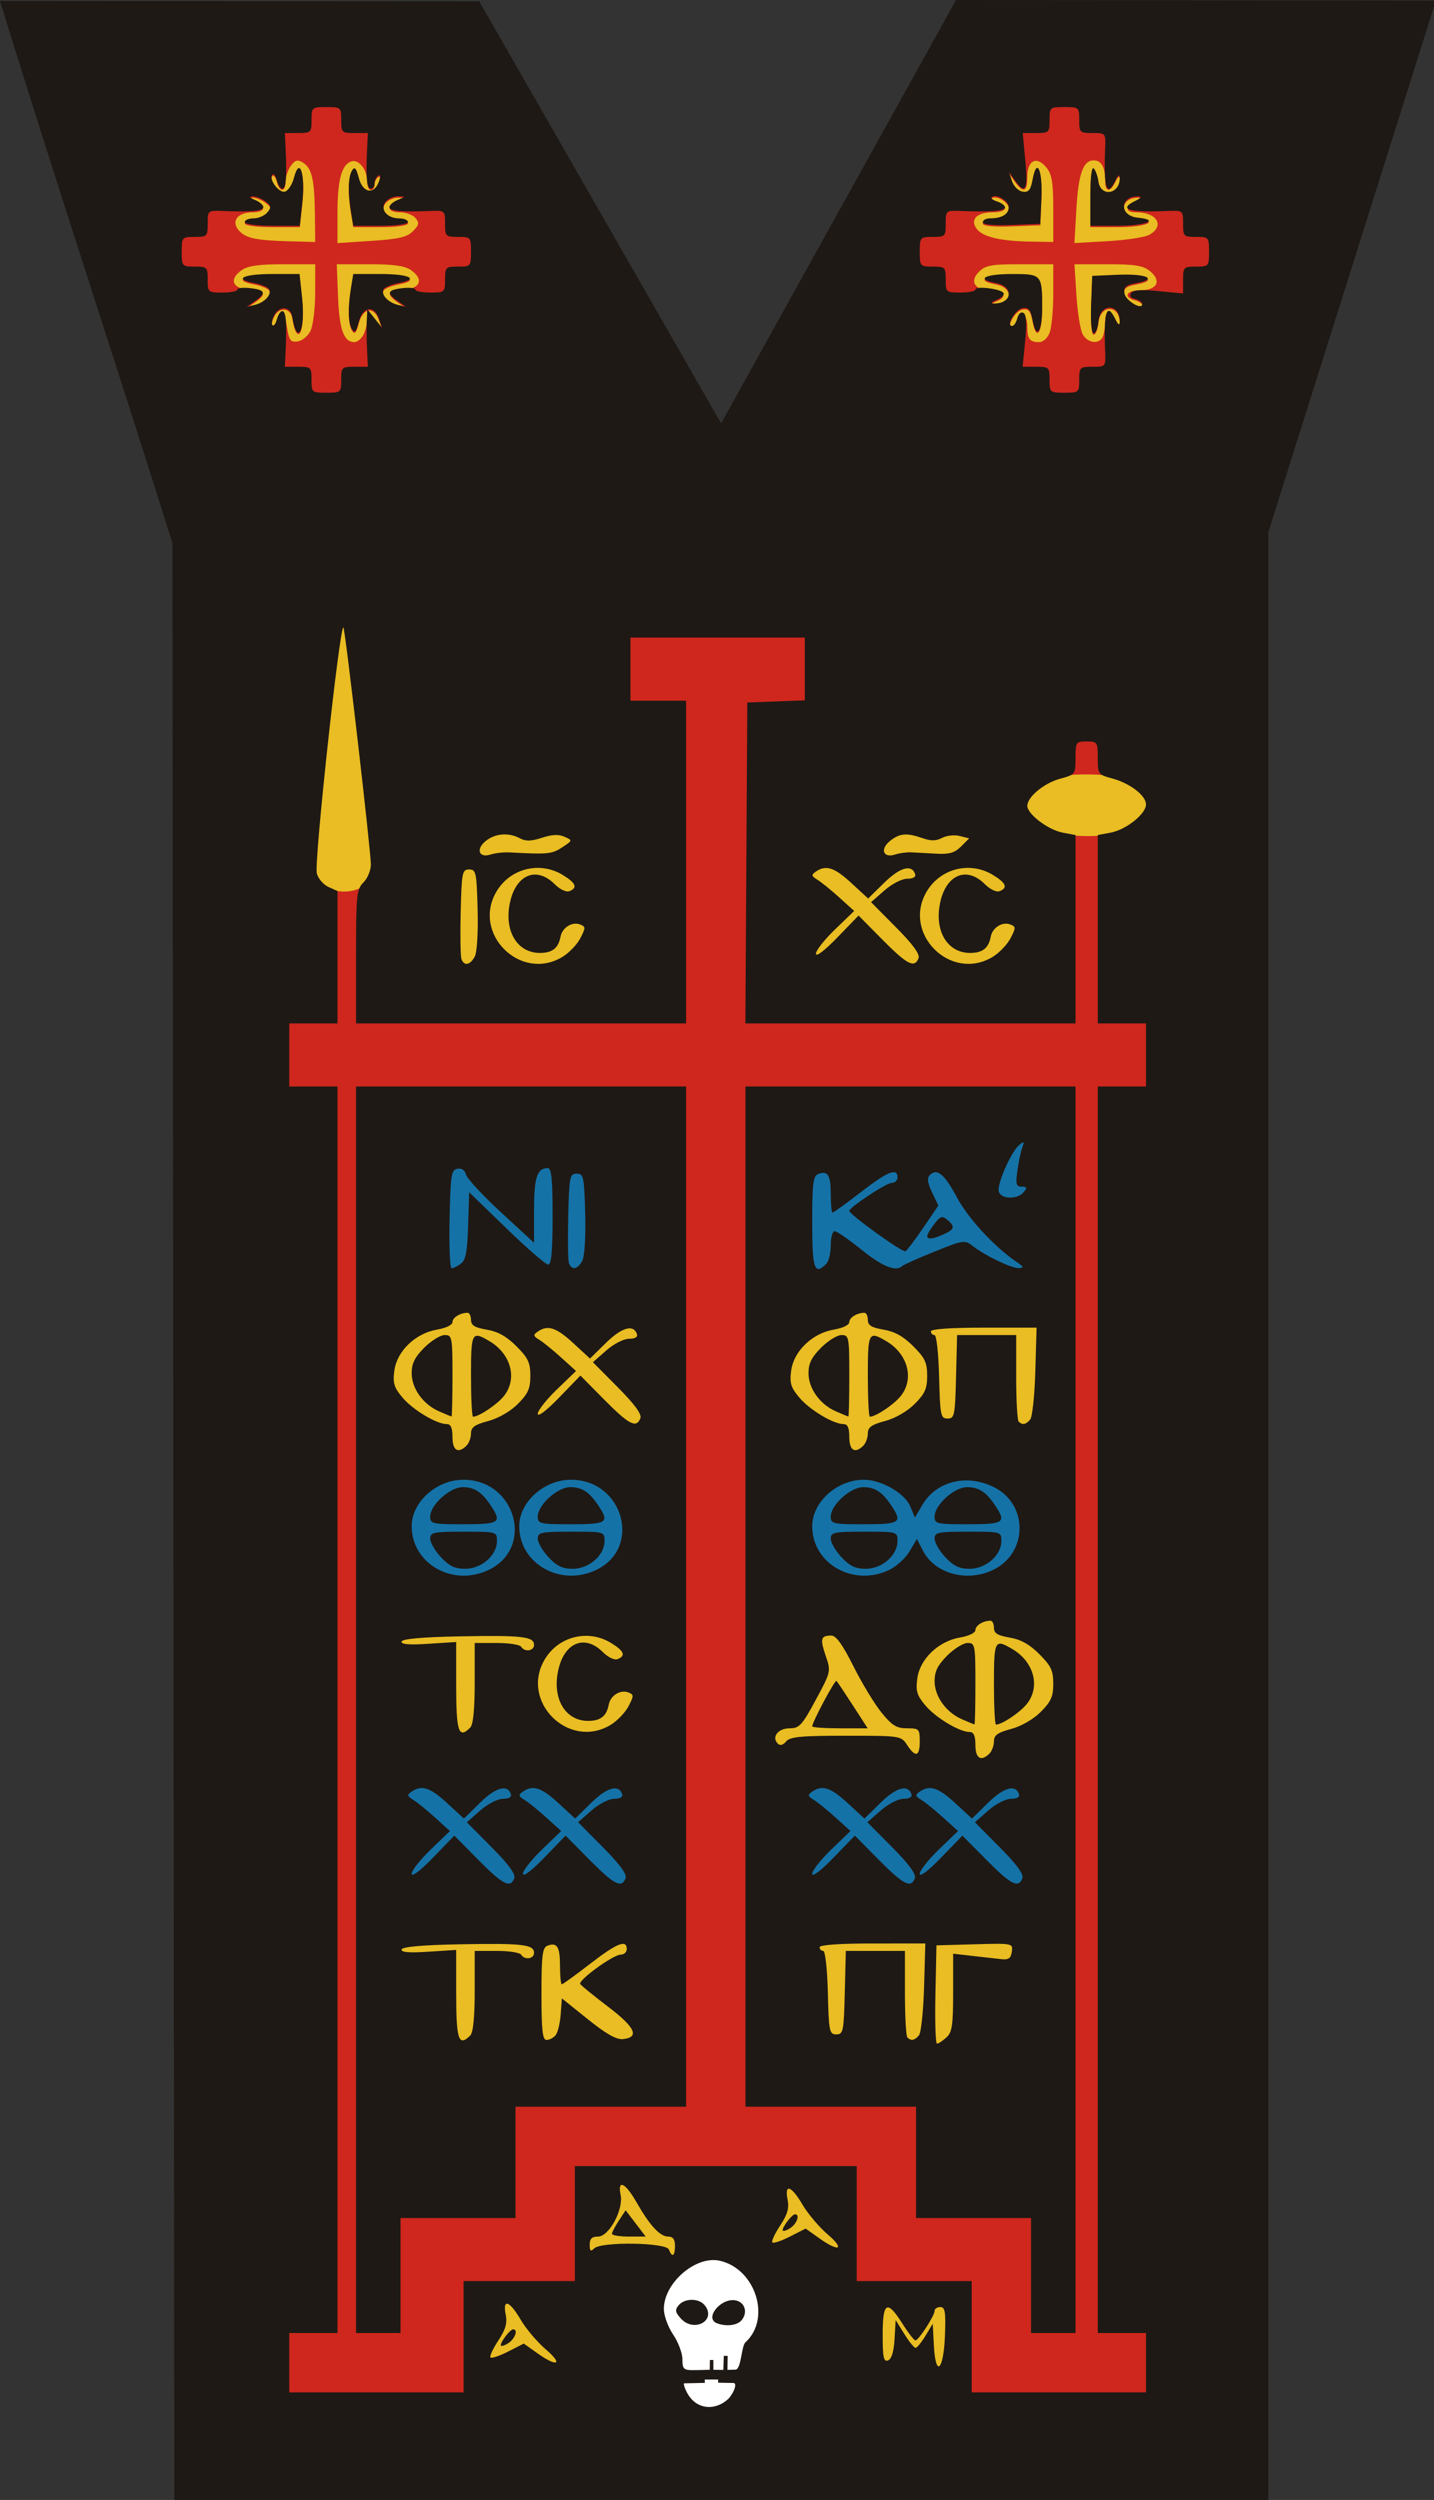 <?xml version="1.0" encoding="UTF-8" standalone="no"?>
<!-- Created with Inkscape (http://www.inkscape.org/) -->
<svg
   xmlns:svg="http://www.w3.org/2000/svg"
   xmlns="http://www.w3.org/2000/svg"
   version="1.0"
   width="386.657"
   height="673.86"
   id="svg2">
  <rect width="100%" height="100%" fill="#333333" stroke="none"/>
  <defs
     id="defs4" />
  <path
     d="M 52.303,66.909 L 52.241,32.592 L 122.044,32.208 L 122.044,66.717 L 122.044,101.226 L 87.205,101.226 L 52.365,101.226 L 52.303,66.909 z"
     id="path2454"
     style="fill:#e9bd23" />
  <path
     d="M 252.303,66.909 L 252.241,32.592 L 322.044,32.208 L 322.044,66.717 L 322.044,101.226 L 287.205,101.226 L 252.365,101.226 L 252.303,66.909 z"
     id="path2456"
     style="fill:#e9bd23" />
  <path
     d="M 66.903,146.725 L 35.735,26.893 L 131.769,27.708 L 138.338,128.136 L 236.736,127.981 L 252.676,27.344 L 339.982,28.901 L 319.027,138.309 L 322.7,669.055 L 60.135,667.285 L 66.903,146.725 z M 83.71,89.225 C 84.403,87.85 84.977,83.237 84.985,78.975 L 85,71.225 L 76.222,71.225 C 69.897,71.225 66.824,71.66 65.222,72.781 C 61.258,75.558 62.904,78.225 68.582,78.225 C 71.609,78.225 71.675,79.516 68.75,81.532 L 66.5,83.083 L 68.717,82.546 C 71.402,81.895 73.402,79.684 72.551,78.307 C 72.209,77.754 70.375,77.01 68.474,76.654 C 62.802,75.59 65.594,74.225 73.442,74.225 L 80.767,74.225 L 81.458,80.68 C 82.405,89.525 80.109,93.888 78.797,85.736 C 78.351,82.967 75.37,82.665 73.986,85.25 C 73.355,86.43 73.117,87.675 73.459,88.017 C 73.8,88.358 74.339,87.645 74.656,86.431 C 75.545,83.034 76.677,83.803 77.395,88.291 C 77.949,91.76 78.369,92.311 80.247,92.041 C 81.459,91.867 83.017,90.6 83.71,89.225 z M 97.965,90.29 C 98.534,89.227 99.01,87.314 99.022,86.04 L 99.044,83.725 L 101.033,86.225 L 103.022,88.725 L 102.146,86.225 C 100.833,82.475 97.816,82.997 96.737,87.16 C 96.063,89.762 95.627,90.247 94.939,89.16 C 93.879,87.485 93.767,83.267 94.642,77.975 L 95.262,74.225 L 102.572,74.225 C 110.408,74.225 113.194,75.591 107.526,76.654 C 105.625,77.01 103.791,77.754 103.449,78.307 C 102.598,79.684 104.598,81.895 107.283,82.546 L 109.5,83.083 L 107.25,81.532 C 104.325,79.516 104.391,78.225 107.418,78.225 C 113.096,78.225 114.742,75.558 110.777,72.781 C 109.171,71.656 106.094,71.225 99.678,71.225 L 90.801,71.225 L 91.15,80.073 C 91.499,88.893 92.715,92.225 95.587,92.225 C 96.326,92.225 97.395,91.354 97.965,90.29 z M 283.025,89.66 C 283.561,88.249 284,83.524 284,79.16 L 284,71.225 L 275,71.225 C 267.236,71.225 265.716,71.509 263.933,73.292 C 261.349,75.875 262.84,78.225 267.063,78.225 C 270.728,78.225 271.773,79.983 268.814,81.17 C 267.541,81.68 267.026,82.126 267.668,82.161 C 272.918,82.446 273.655,77.626 268.509,76.66 C 262.952,75.618 265.493,74.225 272.952,74.225 C 280.853,74.225 281,74.389 281,83.247 C 281,89.936 279.431,92.041 278.429,86.699 C 277.893,83.84 277.35,83.179 275.737,83.421 C 273.805,83.712 271.154,88.225 272.916,88.225 C 273.384,88.225 274.014,87.279 274.316,86.124 C 275.066,83.256 277,84.693 277,88.117 C 277,91.374 277.661,92.225 280.191,92.225 C 281.266,92.225 282.461,91.143 283.025,89.66 z M 297.393,90.643 C 297.727,89.773 298,87.973 298,86.643 C 298,83.607 299.357,83.525 300.779,86.475 C 301.444,87.853 301.885,88.143 301.917,87.225 C 302.095,82.128 296.678,81.899 296.187,86.983 C 296.014,88.766 295.433,90.225 294.895,90.225 C 294.315,90.225 294.035,87.061 294.208,82.475 L 294.5,74.725 L 301.401,74.426 C 309.036,74.095 312.383,75.555 306.513,76.656 C 303.559,77.211 302.934,77.73 303.188,79.423 C 303.484,81.399 308,84.107 308,82.309 C 308,81.841 307.1,81.223 306,80.935 C 302.699,80.072 303.743,78.225 307.531,78.225 C 312.049,78.225 313.291,75.689 310.056,73.069 C 308.218,71.581 306.034,71.225 298.748,71.225 L 289.718,71.225 L 290.238,79.565 C 290.525,84.152 291.279,88.877 291.915,90.065 C 293.264,92.586 296.516,92.929 297.393,90.643 z M 84.9,57.475 C 84.782,48.283 84.075,45.294 81.669,43.819 C 80.249,42.949 79.587,43.123 78.441,44.666 C 77.649,45.733 77,47.646 77,48.916 C 77,51.853 75.416,51.922 74.656,49.018 C 74.339,47.805 73.8,47.091 73.459,47.433 C 72.352,48.539 75.086,52.355 76.754,52.034 C 77.645,51.862 78.778,50.16 79.273,48.251 C 80.766,42.49 82.352,47.117 81.526,54.825 L 80.841,61.225 L 73.42,61.225 C 69.14,61.225 66,60.802 66,60.225 C 66,59.675 67.07,59.225 68.378,59.225 C 69.685,59.225 71.356,58.501 72.09,57.617 C 73.224,56.25 73.138,55.799 71.521,54.617 C 70.474,53.851 68.916,53.253 68.059,53.288 C 67.091,53.327 67.353,53.694 68.75,54.256 C 71.91,55.526 71.551,57.225 68.122,57.225 C 64.003,57.225 62.196,59.678 64.467,62.188 C 66.35,64.27 69.068,64.817 78.75,65.065 L 85,65.225 L 84.9,57.475 z M 111.336,62.333 C 113.003,60.666 113.121,60.075 112.045,58.779 C 111.336,57.924 109.46,57.225 107.878,57.225 C 104.449,57.225 104.09,55.526 107.25,54.256 C 109.459,53.368 109.461,53.35 107.372,53.288 C 106.202,53.253 104.685,53.9 104,54.725 C 102.332,56.734 104.337,59.225 107.622,59.225 C 108.93,59.225 110,59.675 110,60.225 C 110,60.801 106.877,61.225 102.631,61.225 L 95.262,61.225 L 94.642,57.475 C 93.767,52.183 93.879,47.964 94.939,46.29 C 95.627,45.203 96.063,45.688 96.737,48.29 C 97.787,52.342 100.807,52.978 102.122,49.424 C 102.665,47.957 102.616,47.344 101.987,47.733 C 101.444,48.068 101,48.991 101,49.784 C 101,50.576 100.55,51.225 100,51.225 C 99.45,51.225 99,50.186 99,48.916 C 99,45.649 96.653,42.76 94.63,43.537 C 92.067,44.52 91,48.608 91,57.438 L 91,65.521 L 100.168,64.927 C 107.486,64.453 109.74,63.929 111.336,62.333 z M 284,56.335 C 284,49.186 283.639,47 282.156,45.169 C 279.536,41.934 277,43.175 277,47.693 C 277,51.765 275.921,52.177 273.645,48.975 L 272.046,46.725 L 272.882,49.225 C 273.341,50.6 274.627,51.861 275.737,52.028 C 277.358,52.272 277.894,51.605 278.448,48.648 C 279.569,42.672 281.133,46.116 280.799,53.824 L 280.5,60.725 L 272.75,61.017 C 267.855,61.201 265,60.925 265,60.267 C 265,59.694 265.863,59.225 266.918,59.225 C 270.129,59.225 272,58.105 272,56.185 C 272,54.471 268.442,52.449 267.349,53.542 C 267.074,53.817 267.783,54.339 268.925,54.701 C 272.146,55.723 271.372,57.225 267.622,57.225 C 263.397,57.225 261.505,59.166 263.316,61.642 C 264.922,63.839 269.699,64.99 277.75,65.122 L 284,65.225 L 284,56.335 z M 309.811,63.326 C 314.157,61 312.058,57.225 306.418,57.225 C 303.382,57.225 303.3,55.868 306.25,54.445 C 307.628,53.781 307.919,53.34 307,53.308 C 301.888,53.129 301.678,58.547 306.777,59.039 C 312.841,59.625 308.934,61.225 301.441,61.225 L 294,61.225 L 294,53.025 C 294,48.039 294.359,45.197 294.915,45.775 C 295.419,46.297 295.981,47.845 296.165,49.214 C 296.762,53.65 302.074,52.736 301.917,48.225 C 301.885,47.306 301.444,47.597 300.779,48.975 C 299.357,51.925 298,51.842 298,48.807 C 298,45.095 296.971,43.225 294.928,43.225 C 292.044,43.225 290.772,46.825 290.217,56.561 L 289.706,65.519 L 298.664,65.008 C 303.591,64.727 308.607,63.97 309.811,63.326 z"
     id="path2422"
     style="fill:#cf271d" />
  <path
     d="M 275.121,217.337 L 276.288,211.092 C 288.693,207.486 299.34,208.589 309.636,210.637 L 310.036,217.289 L 309.636,222.155 C 299.333,226.413 287.985,226.467 275.551,222.155 L 275.121,217.337 z"
     id="path2460"
     style="fill:#e9bd23" />
  <path
     d="M 115.148,244.691 L 115.098,223.87 L 170.616,223.637 L 170.616,244.574 L 170.616,265.512 L 142.906,265.512 L 115.197,265.512 L 115.148,244.691 z"
     id="path2462"
     style="fill:#e9bd23" />
  <path
     d="M 218.719,244.691 L 218.67,223.87 L 274.187,223.637 L 274.187,244.574 L 274.187,265.512 L 246.478,265.512 L 218.768,265.512 L 218.719,244.691 z"
     id="path2464"
     style="fill:#e9bd23" />
  <path
     d="M 105.117,410.658 L 105.054,304.599 L 176.286,303.414 L 176.286,410.066 L 176.286,516.717 L 140.733,516.717 L 105.18,516.717 L 105.117,410.658 z"
     id="path2424"
     style="fill:#1572a7" />
  <path
     d="M 101.594,371.119 L 101.527,350.298 L 177.044,350.066 L 177.044,371.003 L 177.044,391.94 L 139.353,391.94 L 101.661,391.94 L 101.594,371.119 z"
     id="path2466"
     style="fill:#e9bd23" />
  <path
     d="M 210.291,410.441 L 210.228,304.382 L 281.46,303.197 L 281.46,409.849 L 281.46,516.501 L 245.907,516.501 L 210.355,516.501 L 210.291,410.441 z"
     id="path2484"
     style="fill:#1572a7" />
  <path
     d="M 209.451,370.405 L 209.384,349.584 L 284.902,349.351 L 284.902,370.289 L 284.902,391.226 L 247.21,391.226 L 209.518,391.226 L 209.451,370.405 z"
     id="path2468"
     style="fill:#e9bd23" />
  <path
     d="M 103.737,453.976 L 103.67,433.155 L 179.187,432.923 L 179.187,453.86 L 179.187,474.797 L 141.496,474.797 L 103.804,474.797 L 103.737,453.976 z"
     id="path2470"
     style="fill:#e9bd23" />
  <path
     d="M 208.025,455.405 L 207.956,434.584 L 285.817,434.351 L 285.817,455.289 L 285.817,476.226 L 246.955,476.226 L 208.094,476.226 L 208.025,455.405 z"
     id="path2472"
     style="fill:#e9bd23" />
  <path
     d="M 104.451,536.833 L 104.384,516.012 L 179.902,515.78 L 179.902,536.717 L 179.902,557.655 L 142.21,557.655 L 104.518,557.655 L 104.451,536.833 z"
     id="path2474"
     style="fill:#e9bd23" />
  <path
     d="M 208.737,538.976 L 208.67,518.155 L 284.187,517.923 L 284.187,538.86 L 284.187,559.797 L 246.496,559.797 L 208.804,559.797 L 208.737,538.976 z"
     id="path2476"
     style="fill:#e9bd23" />
  <path
     d="M 129.499,637.548 L 129.384,619.584 L 156.121,618.811 C 159.47,620.096 155.398,591.174 160.917,588.782 L 225,589.468 L 226.737,619.409 L 259.187,619.351 L 259.187,637.431 L 259.187,658.369 L 194.401,658.369 L 129.615,658.369 L 129.499,637.548 z"
     id="path2478"
     style="fill:#e9bd23" />
  <path
     d="M 207.143,629.574 C 207.147,642.203 200.27,652.443 191.786,652.443 C 183.301,652.443 176.424,642.203 176.429,629.574 C 176.424,616.946 183.301,606.706 191.786,606.706 C 200.27,606.706 207.147,616.946 207.143,629.574 z"
     id="path2482"
     style="fill:#ffffff;fill-opacity:1;fill-rule:nonzero;stroke:none;stroke-width:2.4;stroke-linecap:butt;stroke-linejoin:round;stroke-miterlimit:4;stroke-dasharray:none;stroke-opacity:1" />
  <path
     d="M 79.409,204.064 L 79.384,167.616 L 107.759,167.208 L 107.759,203.86 L 99.277,238.28 C 95.621,240.556 91.403,241.553 85.149,237.922 L 79.409,204.064 z"
     id="path2458"
     style="fill:#e9bd23" />
  <path
     d="M 46.483,146.36 C 31.197,97.601 15.04,49.111 2.0816682e-15,0.274 L 129.216,0.36 L 194.437,114.125 L 257.781,-0.005 L 387.165,0.144 L 342,143.414 L 342,673.86 L 47.007,673.86 L 46.483,146.36 z M 196.433,646.559 C 198.25,644.454 198.679,642.342 197.797,642.326 L 193.636,642.25 L 193.617,641.383 L 190.033,641.398 L 190.049,642.298 L 184.505,642.415 C 184.102,642.423 184.933,644.776 186.073,646.225 C 188.694,649.558 193.158,649.636 196.433,646.559 z M 125,614.86 L 155,614.86 L 155,583.86 L 231,583.86 L 231,614.86 L 262,614.86 L 262,644.86 L 309,644.86 L 309,628.86 L 296,628.86 L 296,292.86 L 309,292.86 L 309,275.86 L 296,275.86 L 296,225.083 L 299.471,224.432 C 303.652,223.647 309,219.389 309,216.844 C 309,214.428 304.707,211.128 299.869,209.825 C 296.111,208.813 296,208.655 296,204.322 C 296,200.031 295.885,199.86 293,199.86 C 290.115,199.86 290,200.031 290,204.322 C 290,208.701 289.924,208.803 285.885,209.891 C 281.522,211.066 277,214.799 277,217.226 C 277,219.444 282.628,223.7 286.529,224.432 L 290,225.083 L 290,275.86 L 200.979,275.86 L 201.5,189.36 L 217,188.776 L 217,171.86 L 170,171.86 L 170,188.86 L 185,188.86 L 185,275.86 L 96,275.86 L 96,257.86 C 96,241.193 96.148,239.712 98,237.86 C 99.1,236.76 100,234.592 100,233.042 C 100,229.392 93.081,169.608 92.604,169.131 C 91.633,168.16 84.668,232.403 85.42,235.397 C 85.769,236.789 87.168,238.435 88.528,239.055 L 91,240.181 L 91,275.86 L 78,275.86 L 78,292.86 L 91,292.86 L 91,628.86 L 78,628.86 L 78,644.86 L 125,644.86 L 125,614.86 z M 96,292.86 L 185,292.86 L 185,567.86 L 139,567.86 L 139,597.86 L 108,597.86 L 108,628.86 L 96,628.86 L 96,292.86 z M 126.8,548.66 C 127.585,547.875 128,543.727 128,536.66 L 128,525.86 L 133.941,525.86 C 137.208,525.86 140.16,526.31 140.5,526.86 C 141.449,528.396 144,528.046 144,526.379 C 144,524.126 140.855,523.762 124.082,524.074 C 113.978,524.261 108.538,524.74 108.298,525.462 C 108.044,526.227 110.234,526.416 115.466,526.081 L 123,525.597 L 123,537.062 C 123,549.838 123.647,551.813 126.8,548.66 z M 149.809,548.59 C 150.388,547.892 151.006,545.371 151.181,542.989 L 151.5,538.657 L 158.5,544.279 C 163.477,548.277 166.22,549.823 167.991,549.631 C 172.523,549.139 171.304,546.483 163.996,540.927 C 160.109,537.973 156.719,535.214 156.46,534.796 C 155.829,533.774 165.345,526.86 167.384,526.86 C 168.273,526.86 169,526.185 169,525.36 C 169,522.683 166.343,523.755 159.088,529.36 C 155.173,532.385 151.752,534.86 151.485,534.86 C 151.218,534.86 151,532.637 151,529.919 C 151,524.72 150.211,523.458 147.59,524.464 C 146.255,524.976 146,527.061 146,537.467 C 146,547.327 146.282,549.86 147.378,549.86 C 148.135,549.86 149.229,549.289 149.809,548.59 z M 138.671,506.276 C 139.084,505.198 137.133,502.529 132.575,497.936 L 125.871,491.18 L 129.47,488.02 C 131.496,486.241 134.184,484.86 135.618,484.86 C 137.212,484.86 138.011,484.392 137.75,483.61 C 136.845,480.889 133.66,481.778 129.428,485.931 L 125.085,490.193 L 120.565,486.027 C 115.977,481.798 113.702,481.06 111,482.927 C 109.703,483.824 109.763,484.125 111.443,485.162 C 112.512,485.821 115.171,487.977 117.352,489.954 L 121.318,493.547 L 116.159,498.52 C 113.322,501.255 111,504.205 111,505.077 C 111,506.017 113.336,504.249 116.75,500.722 L 122.5,494.782 L 128.971,501.321 C 135.606,508.025 137.607,509.048 138.671,506.276 z M 168.671,506.276 C 169.084,505.198 167.133,502.529 162.575,497.936 L 155.871,491.18 L 159.47,488.02 C 161.496,486.241 164.184,484.86 165.618,484.86 C 167.212,484.86 168.011,484.392 167.75,483.61 C 166.845,480.889 163.66,481.778 159.428,485.931 L 155.085,490.193 L 150.565,486.027 C 145.977,481.798 143.702,481.06 141,482.927 C 139.703,483.824 139.762,484.125 141.443,485.162 C 142.512,485.821 145.171,487.977 147.352,489.954 L 151.318,493.547 L 146.159,498.52 C 143.322,501.255 141,504.205 141,505.077 C 141,506.017 143.335,504.249 146.75,500.722 L 152.5,494.782 L 158.971,501.321 C 165.606,508.025 167.607,509.048 168.671,506.276 z M 126.8,465.66 C 127.585,464.875 128,460.727 128,453.66 L 128,442.86 L 133.941,442.86 C 137.208,442.86 140.16,443.31 140.5,443.86 C 141.449,445.396 144,445.046 144,443.379 C 144,441.126 140.855,440.762 124.082,441.074 C 113.978,441.261 108.538,441.74 108.298,442.462 C 108.044,443.227 110.234,443.416 115.466,443.081 L 123,442.597 L 123,454.062 C 123,466.838 123.647,468.813 126.8,465.66 z M 164.701,464.901 C 166.462,463.827 168.615,461.571 169.486,459.886 C 170.945,457.065 170.938,456.774 169.399,456.183 C 167.264,455.364 164.604,457.026 164.142,459.467 C 163.553,462.584 161.934,463.86 158.566,463.86 C 152.705,463.86 149.162,458.412 150.332,451.2 C 151.667,442.973 157.433,440.202 162.556,445.325 C 163.951,446.72 165.667,447.541 166.51,447.218 C 168.824,446.33 168.291,445.008 164.75,442.849 C 158.61,439.105 150.702,441.021 146.959,447.159 C 140.031,458.522 153.338,471.829 164.701,464.901 z M 131.717,423.19 C 144.206,417.264 139.081,398.86 124.941,398.86 C 117.708,398.86 111.01,404.868 111.005,411.36 C 110.998,421.476 122.039,427.782 131.717,423.19 z M 118.901,419.754 C 117.306,418.046 116,415.796 116,414.754 C 116,413.036 116.834,412.86 125,412.86 C 133.976,412.86 134,412.867 134,415.406 C 134,419.227 129.831,422.86 125.447,422.86 C 122.659,422.86 121.12,422.13 118.901,419.754 z M 116,408.783 C 116,405.67 121.3,400.86 124.732,400.86 C 127.934,400.86 129.894,402.138 132.354,405.833 C 135.397,410.402 134.727,410.86 125,410.86 C 116.556,410.86 116,410.732 116,408.783 z M 160.717,423.19 C 173.206,417.264 168.081,398.86 153.941,398.86 C 146.708,398.86 140.01,404.868 140.005,411.36 C 139.998,421.476 151.039,427.782 160.717,423.19 z M 147.901,419.754 C 146.306,418.046 145,415.796 145,414.754 C 145,413.036 145.834,412.86 154,412.86 C 162.976,412.86 163,412.867 163,415.406 C 163,419.227 158.831,422.86 154.447,422.86 C 151.659,422.86 150.12,422.13 147.901,419.754 z M 145,408.783 C 145,405.67 150.3,400.86 153.732,400.86 C 156.934,400.86 158.894,402.138 161.354,405.833 C 164.397,410.402 163.727,410.86 154,410.86 C 145.556,410.86 145,410.732 145,408.783 z M 125.8,389.66 C 126.46,389 127,387.518 127,386.367 C 127,384.724 127.993,384.009 131.631,383.036 C 134.4,382.296 137.617,380.443 139.631,378.429 C 142.391,375.669 143,374.298 143,370.842 C 143,367.301 142.398,366.023 139.247,362.872 C 136.599,360.224 134.245,358.908 131.247,358.402 C 127.982,357.85 127,357.242 127,355.772 C 127,354.721 126.587,353.86 126.082,353.86 C 124.079,353.86 122,355.143 122,356.379 C 122,357.13 120.242,357.981 117.864,358.383 C 112.052,359.365 107.038,364.16 106.334,369.41 C 105.877,372.811 106.227,373.976 108.521,376.703 C 111.319,380.028 117.711,383.86 120.46,383.86 C 121.553,383.86 122,384.875 122,387.36 C 122,390.992 123.538,391.923 125.8,389.66 z M 118.415,380.439 C 114.08,378.551 111,374.268 111,370.125 C 111,367.518 111.842,365.818 114.4,363.26 C 116.27,361.39 118.745,359.86 119.9,359.86 C 121.906,359.86 122,360.352 122,370.86 C 122,376.91 121.887,381.842 121.75,381.821 C 121.612,381.799 120.112,381.177 118.415,380.439 z M 127,370.86 C 127,359.076 127.206,358.687 131.96,361.496 C 137.787,364.938 139.57,371.594 135.912,376.245 C 134.095,378.555 129.172,381.86 127.55,381.86 C 127.247,381.86 127,376.91 127,370.86 z M 172.671,382.276 C 173.084,381.198 171.133,378.529 166.575,373.936 L 159.871,367.18 L 163.47,364.02 C 165.496,362.241 168.184,360.86 169.618,360.86 C 171.212,360.86 172.011,360.392 171.75,359.61 C 170.845,356.889 167.66,357.778 163.428,361.931 L 159.085,366.193 L 154.565,362.027 C 149.977,357.798 147.702,357.06 145,358.927 C 143.703,359.824 143.762,360.125 145.443,361.162 C 146.512,361.821 149.171,363.977 151.352,365.954 L 155.318,369.547 L 150.159,374.52 C 147.322,377.255 145,380.205 145,381.077 C 145,382.017 147.335,380.249 150.75,376.722 L 156.5,370.782 L 162.971,377.321 C 169.606,384.025 171.607,385.048 172.671,382.276 z M 124.282,340.61 C 125.577,339.638 126.008,337.361 126.223,330.36 L 126.5,321.36 L 136.559,331.11 C 142.092,336.473 147.155,340.86 147.809,340.86 C 148.669,340.86 149,337.247 149,327.86 C 149,317.86 148.7,314.86 147.7,314.86 C 144.819,314.86 144,317.354 144,326.128 L 144,334.995 L 135.074,326.763 C 130.164,322.236 125.921,317.666 125.644,316.609 C 125.329,315.404 124.462,314.817 123.321,315.035 C 121.686,315.349 121.471,316.739 121.221,328.622 C 121.067,335.903 121.319,341.86 121.78,341.86 C 122.241,341.86 123.367,341.298 124.282,340.61 z M 156.999,339.863 C 157.624,338.694 157.95,333.405 157.784,327.113 C 157.52,317.121 157.358,316.36 155.5,316.36 C 153.633,316.36 153.481,317.122 153.215,327.799 C 153.059,334.09 153.157,339.828 153.434,340.549 C 154.168,342.462 155.773,342.153 156.999,339.863 z M 278,597.86 L 247,597.86 L 247,567.86 L 201,567.86 L 201,292.86 L 290,292.86 L 290,628.86 L 278,628.86 L 278,597.86 z M 255.171,549.205 C 256.721,547.803 257,545.953 257,537.081 L 257,526.612 L 262.25,527.213 C 265.137,527.544 268.625,527.937 270,528.087 C 271.944,528.299 272.572,527.852 272.824,526.074 C 273.146,523.804 273.076,523.79 262.824,524.074 L 252.5,524.36 L 252.221,537.61 C 252.067,544.898 252.257,550.86 252.642,550.86 C 253.027,550.86 254.165,550.115 255.171,549.205 z M 247.788,548.61 C 248.356,547.923 248.974,542.072 249.16,535.609 L 249.5,523.857 L 235.25,523.859 C 226.418,523.86 221,524.24 221,524.86 C 221,525.41 221.435,525.86 221.967,525.86 C 222.516,525.86 223.057,530.726 223.217,537.11 C 223.481,547.599 223.635,548.36 225.5,548.36 C 227.365,548.36 227.519,547.599 227.783,537.11 L 228.065,525.86 L 236.033,525.86 L 244,525.86 L 244,537.193 C 244,543.427 244.3,548.827 244.667,549.193 C 245.661,550.188 246.635,550.006 247.788,548.61 z M 246.671,506.276 C 247.084,505.198 245.133,502.529 240.575,497.936 L 233.871,491.18 L 237.47,488.02 C 239.496,486.241 242.184,484.86 243.618,484.86 C 245.212,484.86 246.011,484.392 245.75,483.61 C 244.845,480.889 241.66,481.778 237.428,485.931 L 233.085,490.193 L 228.565,486.027 C 223.977,481.798 221.702,481.06 219,482.927 C 217.703,483.824 217.762,484.125 219.443,485.162 C 220.512,485.821 223.171,487.977 225.352,489.954 L 229.318,493.547 L 224.159,498.52 C 221.322,501.255 219,504.205 219,505.077 C 219,506.017 221.335,504.249 224.75,500.722 L 230.5,494.782 L 236.971,501.321 C 243.606,508.025 245.607,509.048 246.671,506.276 z M 275.671,506.276 C 276.084,505.198 274.133,502.529 269.575,497.936 L 262.871,491.18 L 266.47,488.02 C 268.496,486.241 271.184,484.86 272.618,484.86 C 274.212,484.86 275.011,484.392 274.75,483.61 C 273.845,480.889 270.66,481.778 266.428,485.931 L 262.085,490.193 L 257.565,486.027 C 252.977,481.798 250.702,481.06 248,482.927 C 246.703,483.824 246.762,484.125 248.443,485.162 C 249.512,485.821 252.171,487.977 254.352,489.954 L 258.318,493.547 L 253.159,498.52 C 250.322,501.255 248,504.205 248,505.077 C 248,506.017 250.335,504.249 253.75,500.722 L 259.5,494.782 L 265.971,501.321 C 272.606,508.025 274.607,509.048 275.671,506.276 z M 266.8,472.66 C 267.46,472 268,470.518 268,469.367 C 268,467.724 268.993,467.009 272.631,466.036 C 275.4,465.296 278.617,463.443 280.631,461.429 C 283.391,458.669 284,457.298 284,453.842 C 284,450.301 283.398,449.023 280.247,445.872 C 277.599,443.224 275.245,441.908 272.247,441.402 C 268.982,440.85 268,440.242 268,438.772 C 268,437.721 267.587,436.86 267.082,436.86 C 265.079,436.86 263,438.143 263,439.379 C 263,440.13 261.242,440.981 258.864,441.383 C 253.052,442.365 248.038,447.16 247.334,452.41 C 246.877,455.811 247.227,456.976 249.521,459.703 C 252.319,463.028 258.711,466.86 261.46,466.86 C 262.553,466.86 263,467.875 263,470.36 C 263,473.992 264.538,474.923 266.8,472.66 z M 259.415,463.439 C 255.08,461.551 252,457.268 252,453.125 C 252,450.518 252.842,448.818 255.4,446.26 C 257.27,444.39 259.745,442.86 260.9,442.86 C 262.906,442.86 263,443.352 263,453.86 C 263,459.91 262.887,464.842 262.75,464.821 C 262.612,464.799 261.112,464.177 259.415,463.439 z M 268,453.86 C 268,442.076 268.206,441.687 272.96,444.496 C 278.787,447.938 280.57,454.594 276.912,459.245 C 275.095,461.555 270.172,464.86 268.55,464.86 C 268.247,464.86 268,459.91 268,453.86 z M 248,469.36 C 248,466.04 247.824,465.86 244.567,465.86 C 241.736,465.86 240.528,465.114 237.681,461.61 C 235.782,459.273 232.372,453.648 230.103,449.11 C 227.2,443.305 225.438,440.86 224.155,440.86 C 221.307,440.86 221.069,441.707 222.629,446.285 C 224.076,450.53 224.062,450.592 219.955,458.206 C 216.249,465.077 215.525,465.86 212.882,465.86 C 209.795,465.86 207.968,468.228 209.71,469.97 C 210.343,470.603 211.133,470.405 211.965,469.402 C 213.013,468.139 215.934,467.86 228.099,467.86 C 242.841,467.86 242.966,467.879 244.592,470.36 C 246.859,473.82 248,473.486 248,469.36 z M 219,465.332 C 219,464.209 225.153,452.68 225.544,453.071 C 225.771,453.298 227.757,456.269 229.957,459.672 L 233.956,465.86 L 226.478,465.86 C 222.365,465.86 219,465.622 219,465.332 z M 239.739,423.18 C 241.687,422.255 244.169,419.994 245.254,418.154 L 247.228,414.809 L 248.864,418 C 252.026,424.166 260.654,426.542 267.717,423.19 C 277.115,418.73 277.35,405.63 268.115,400.919 C 260.789,397.181 252.507,399.192 248.708,405.631 L 246.696,409.041 L 245.42,406.008 C 243.933,402.471 237.629,398.86 232.941,398.86 C 225.708,398.86 219.01,404.868 219.005,411.36 C 218.998,421.488 230.04,427.782 239.739,423.18 z M 226.901,419.754 C 225.306,418.046 224,415.796 224,414.754 C 224,413.036 224.834,412.86 233,412.86 C 241.976,412.86 242,412.867 242,415.406 C 242,419.227 237.831,422.86 233.447,422.86 C 230.659,422.86 229.12,422.13 226.901,419.754 z M 254.901,419.754 C 253.306,418.046 252,415.796 252,414.754 C 252,413.036 252.834,412.86 261,412.86 C 269.976,412.86 270,412.867 270,415.406 C 270,419.227 265.831,422.86 261.447,422.86 C 258.659,422.86 257.12,422.13 254.901,419.754 z M 224,408.783 C 224,405.67 229.3,400.86 232.732,400.86 C 235.934,400.86 237.894,402.138 240.354,405.833 C 243.397,410.402 242.727,410.86 233,410.86 C 224.556,410.86 224,410.732 224,408.783 z M 252,408.783 C 252,405.67 257.3,400.86 260.732,400.86 C 263.934,400.86 265.894,402.138 268.354,405.833 C 271.397,410.402 270.727,410.86 261,410.86 C 252.556,410.86 252,410.732 252,408.783 z M 232.8,389.66 C 233.46,389 234,387.518 234,386.367 C 234,384.724 234.993,384.009 238.631,383.036 C 241.4,382.296 244.617,380.443 246.631,378.429 C 249.391,375.669 250,374.298 250,370.842 C 250,367.301 249.398,366.023 246.247,362.872 C 243.599,360.224 241.245,358.908 238.247,358.402 C 234.982,357.85 234,357.242 234,355.772 C 234,354.721 233.587,353.86 233.082,353.86 C 231.079,353.86 229,355.143 229,356.379 C 229,357.13 227.242,357.981 224.864,358.383 C 219.052,359.365 214.038,364.16 213.334,369.41 C 212.877,372.811 213.227,373.976 215.521,376.703 C 218.319,380.028 224.711,383.86 227.46,383.86 C 228.553,383.86 229,384.875 229,387.36 C 229,390.992 230.538,391.923 232.8,389.66 z M 225.415,380.439 C 221.08,378.551 218,374.268 218,370.125 C 218,367.518 218.842,365.818 221.4,363.26 C 223.27,361.39 225.745,359.86 226.9,359.86 C 228.906,359.86 229,360.352 229,370.86 C 229,376.91 228.887,381.842 228.75,381.821 C 228.612,381.799 227.112,381.177 225.415,380.439 z M 234,370.86 C 234,359.076 234.206,358.687 238.96,361.496 C 244.787,364.938 246.57,371.594 242.912,376.245 C 241.095,378.555 236.172,381.86 234.55,381.86 C 234.247,381.86 234,376.91 234,370.86 z M 277.788,382.61 C 278.356,381.923 278.974,376.072 279.16,369.609 L 279.5,357.857 L 265.25,357.859 C 256.418,357.86 251,358.24 251,358.86 C 251,359.41 251.435,359.86 251.967,359.86 C 252.516,359.86 253.057,364.726 253.217,371.11 C 253.481,381.599 253.635,382.36 255.5,382.36 C 257.365,382.36 257.519,381.599 257.783,371.11 L 258.065,359.86 L 266.033,359.86 L 274,359.86 L 274,371.193 C 274,377.427 274.3,382.827 274.667,383.193 C 275.661,384.188 276.635,384.006 277.788,382.61 z M 222.8,340.66 C 223.46,340 224,337.75 224,335.66 C 224,333.57 224.475,331.86 225.056,331.86 C 225.637,331.86 228.893,334.11 232.292,336.86 C 237.911,341.407 241.635,342.892 243.284,341.243 C 243.623,340.903 247.535,339.16 251.977,337.369 C 259.751,334.235 260.135,334.178 262.276,335.849 C 265.664,338.494 272.702,341.866 274.71,341.808 C 276.169,341.765 276.038,341.443 274,340.066 C 268.171,336.129 261.029,328.391 258.03,322.766 C 254.684,316.488 252.656,314.804 250.743,316.717 C 249.912,317.548 250.062,318.766 251.316,321.396 L 253.012,324.953 L 249.011,330.844 C 246.81,334.085 244.619,336.977 244.142,337.272 C 243.406,337.727 229,327.359 229,326.373 C 229,325.446 238.979,318.86 240.384,318.86 C 241.273,318.86 242,318.185 242,317.36 C 242,314.683 239.343,315.755 232.088,321.36 C 228.173,324.385 224.752,326.86 224.485,326.86 C 224.218,326.86 224,324.637 224,321.919 C 224,316.72 223.211,315.458 220.59,316.464 C 219.255,316.976 219,319.061 219,329.467 C 219,342.078 219.604,343.856 222.8,340.66 z M 250.022,333.11 C 250.034,332.698 250.892,331.257 251.928,329.909 C 253.536,327.818 254.045,327.652 255.406,328.782 C 257.598,330.601 257.416,331.35 254.453,332.7 C 251.514,334.039 249.99,334.18 250.022,333.11 z M 276,321.36 C 277.026,320.123 276.936,319.86 275.486,319.86 C 273.99,319.86 273.816,319.22 274.317,315.565 C 274.641,313.202 275.236,310.39 275.64,309.315 C 276.258,307.669 276.137,307.553 274.873,308.578 C 272.602,310.421 268.646,319.494 269.333,321.285 C 270.1,323.284 274.363,323.332 276,321.36 z M 191.369,638.767 L 191.412,636.125 L 192.347,636.125 L 192.352,638.767 L 195.042,638.804 L 195.164,634.996 L 196.206,635.027 L 196.148,638.788 L 198.305,638.73 C 199.877,638.687 199.892,632.363 200.994,631.365 C 208.021,625.007 203.738,611.499 194.02,609.364 C 187.571,607.948 179,615.369 179,622.368 C 179,624.146 180.117,627.226 181.5,629.265 C 182.875,631.291 184,634.279 184,635.904 C 184,638.616 184.29,638.937 187.5,638.86 L 191.369,638.767 z M 183.56,624.926 C 182.056,623.264 181.952,622.623 182.984,621.379 C 184.582,619.453 188.387,619.417 189.96,621.312 C 193.364,625.414 187.168,628.913 183.56,624.926 z M 193.25,626.198 C 189.943,624.863 194.233,619.471 198.157,620.03 C 200.799,620.406 201.752,623.248 199.96,625.408 C 198.777,626.834 195.718,627.194 193.25,626.198 z M 254.792,629.53 C 255.035,623.16 254.823,621.86 253.542,621.86 C 252.694,621.86 252,622.316 252,622.874 C 252,624.188 247.702,630.831 246.842,630.848 C 246.48,630.854 244.905,628.836 243.342,626.362 C 239.181,619.776 238,620.432 238,629.329 C 238,635.444 238.263,636.696 239.451,636.241 C 240.399,635.877 241.005,633.894 241.201,630.522 L 241.5,625.36 L 243.832,629.11 C 245.114,631.173 246.479,632.86 246.866,632.86 C 247.252,632.86 248.453,631.398 249.534,629.61 L 251.5,626.36 L 251.802,632.176 C 252.259,640.98 254.429,639.06 254.792,629.53 z M 147.173,633.276 C 144.87,631.305 141.821,627.705 140.398,625.276 C 137.376,620.119 135.473,619.473 136.359,623.905 C 136.819,626.206 136.325,627.923 134.338,630.926 C 132.891,633.112 131.955,635.148 132.257,635.45 C 132.559,635.752 134.701,635.033 137.017,633.851 L 141.228,631.703 L 144.852,634.281 C 150.268,638.135 151.981,637.392 147.173,633.276 z M 135.032,632.118 C 135.076,631.065 137.581,627.86 138.36,627.86 C 139.802,627.86 138.861,630.465 137,631.628 C 135.9,632.315 135.014,632.536 135.032,632.118 z M 182,605.36 C 182,603.606 181.455,602.86 180.174,602.86 C 177.947,602.86 175.21,599.9 171.624,593.61 C 168.606,588.317 166.446,587.309 167.336,591.61 C 168.16,595.59 164.228,602.86 161.252,602.86 C 159.598,602.86 159,603.445 159,605.06 C 159,606.771 159.267,606.993 160.2,606.06 C 162.088,604.172 179.622,604.433 180.362,606.36 C 181.232,608.629 182,608.161 182,605.36 z M 165.007,602.11 C 165.01,601.698 165.842,600.103 166.855,598.567 L 168.697,595.774 L 171.399,599.317 L 174.102,602.86 L 169.551,602.86 C 167.048,602.86 165.003,602.523 165.007,602.11 z M 223.173,602.276 C 220.87,600.305 217.821,596.705 216.398,594.276 C 213.376,589.119 211.473,588.473 212.359,592.906 C 212.819,595.206 212.325,596.923 210.338,599.926 C 208.891,602.112 207.955,604.148 208.257,604.45 C 208.559,604.752 210.701,604.033 213.017,602.851 L 217.228,600.703 L 220.852,603.282 C 226.268,607.135 227.981,606.392 223.173,602.276 z M 211.032,601.119 C 211.076,600.065 213.581,596.86 214.36,596.86 C 215.802,596.86 214.861,599.465 213,600.628 C 211.9,601.315 211.014,601.536 211.032,601.119 z M 127.999,257.863 C 128.624,256.694 128.95,251.405 128.784,245.113 C 128.52,235.121 128.358,234.36 126.5,234.36 C 124.633,234.36 124.481,235.122 124.215,245.799 C 124.059,252.09 124.157,257.828 124.434,258.549 C 125.168,260.462 126.773,260.153 127.999,257.863 z M 151.701,257.901 C 153.462,256.827 155.615,254.571 156.486,252.886 C 157.945,250.065 157.938,249.774 156.399,249.183 C 154.264,248.364 151.604,250.026 151.142,252.467 C 150.553,255.584 148.934,256.86 145.566,256.86 C 139.705,256.86 136.162,251.412 137.332,244.2 C 138.667,235.973 144.433,233.202 149.556,238.325 C 150.951,239.72 152.667,240.541 153.51,240.218 C 155.824,239.33 155.291,238.008 151.75,235.849 C 145.61,232.105 137.702,234.021 133.959,240.159 C 127.031,251.522 140.338,264.829 151.701,257.901 z M 247.671,258.276 C 248.084,257.198 246.133,254.529 241.575,249.936 L 234.871,243.18 L 238.47,240.02 C 240.496,238.242 243.184,236.86 244.618,236.86 C 246.212,236.86 247.011,236.392 246.75,235.61 C 245.845,232.889 242.66,233.778 238.428,237.931 L 234.085,242.193 L 229.565,238.027 C 224.977,233.798 222.702,233.06 220,234.927 C 218.703,235.824 218.762,236.125 220.443,237.162 C 221.512,237.821 224.171,239.977 226.352,241.954 L 230.318,245.547 L 225.159,250.52 C 222.322,253.255 220,256.205 220,257.077 C 220,258.017 222.335,256.249 225.75,252.722 L 231.5,246.782 L 237.971,253.321 C 244.606,260.025 246.607,261.048 247.671,258.276 z M 267.701,257.901 C 269.462,256.827 271.615,254.571 272.486,252.886 C 273.945,250.065 273.938,249.774 272.399,249.183 C 270.264,248.364 267.604,250.026 267.142,252.467 C 266.553,255.584 264.934,256.86 261.566,256.86 C 255.705,256.86 252.162,251.412 253.332,244.2 C 254.667,235.973 260.433,233.202 265.556,238.325 C 266.951,239.72 268.667,240.541 269.51,240.218 C 271.824,239.33 271.291,238.008 267.75,235.849 C 261.61,232.105 253.702,234.021 249.959,240.159 C 243.031,251.522 256.338,264.829 267.701,257.901 z M 137.5,229.766 C 147.66,230.327 148.805,230.218 151.542,228.425 C 154.428,226.533 154.429,226.531 152.206,225.539 C 150.657,224.848 148.813,224.932 146.135,225.816 C 143.261,226.764 141.763,226.804 140.21,225.972 C 137.145,224.332 133.523,224.616 130.952,226.698 C 128.201,228.925 129.163,231.391 132.363,230.317 C 133.538,229.923 135.85,229.675 137.5,229.766 z M 245.75,229.745 C 246.987,229.808 250.012,229.973 252.472,230.11 C 255.955,230.305 257.429,229.876 259.135,228.17 L 261.325,225.98 L 258.756,225.335 C 257.342,224.98 255.212,225.211 254.022,225.848 C 252.442,226.694 251.027,226.717 248.78,225.933 C 244.45,224.424 242.558,224.588 239.952,226.698 C 237.207,228.921 238.163,231.384 241.363,230.332 C 242.538,229.945 244.512,229.681 245.75,229.745 z M 92,102.36 C 92,99.01 92.154,98.86 95.592,98.86 L 99.184,98.86 L 98.963,94.11 C 98.841,91.498 98.81,88.01 98.893,86.36 L 99.044,83.36 L 101.033,85.86 L 103.022,88.36 L 102.146,85.86 C 100.833,82.111 97.816,82.632 96.737,86.795 C 96.063,89.397 95.627,89.882 94.939,88.795 C 93.879,87.121 93.767,82.902 94.642,77.61 L 95.262,73.86 L 102.572,73.86 C 110.408,73.86 113.194,75.226 107.526,76.289 C 105.625,76.646 103.791,77.39 103.449,77.943 C 102.598,79.32 104.598,81.531 107.283,82.181 L 109.5,82.719 L 107.25,81.167 C 104.122,79.011 104.431,78.145 108.5,77.67 C 110.425,77.446 112,77.621 112,78.061 C 112,78.5 113.8,78.86 116,78.86 C 119.905,78.86 120,78.777 120,75.36 C 120,72.027 120.167,71.86 123.5,71.86 C 126.917,71.86 127,71.765 127,67.86 C 127,63.955 126.917,63.86 123.5,63.86 C 120.153,63.86 120,63.704 120,60.285 C 120,56.718 119.989,56.709 115.75,56.877 C 108.103,57.18 105,56.877 105,55.828 C 105,55.26 106.013,54.389 107.25,53.891 C 109.459,53.003 109.461,52.986 107.372,52.923 C 106.202,52.889 104.685,53.535 104,54.36 C 102.332,56.369 104.337,58.86 107.622,58.86 C 108.93,58.86 110,59.31 110,59.86 C 110,60.436 106.877,60.86 102.631,60.86 L 95.262,60.86 L 94.642,57.11 C 93.767,51.818 93.879,47.599 94.939,45.925 C 95.627,44.838 96.063,45.323 96.737,47.925 C 97.787,51.977 100.807,52.614 102.122,49.059 C 102.665,47.592 102.616,46.979 101.987,47.368 C 101.444,47.704 101,48.627 101,49.419 C 101,50.212 100.55,50.86 100,50.86 C 98.912,50.86 98.62,47.979 98.963,40.61 L 99.184,35.86 L 95.592,35.86 C 92.154,35.86 92,35.71 92,32.36 C 92,28.943 91.905,28.86 88,28.86 C 84.095,28.86 84,28.943 84,32.36 C 84,35.71 83.846,35.86 80.408,35.86 L 76.816,35.86 L 77.037,40.61 C 77.371,47.783 77.095,50.86 76.117,50.86 C 75.631,50.86 74.974,49.867 74.656,48.654 C 74.339,47.44 73.8,46.727 73.459,47.068 C 72.352,48.174 75.086,51.99 76.754,51.669 C 77.645,51.497 78.778,49.795 79.273,47.887 C 80.766,42.126 82.352,46.752 81.526,54.46 L 80.841,60.86 L 73.42,60.86 C 69.14,60.86 66,60.437 66,59.86 C 66,59.31 67.07,58.86 68.378,58.86 C 69.685,58.86 71.356,58.136 72.09,57.252 C 73.224,55.885 73.138,55.434 71.521,54.252 C 70.474,53.486 68.916,52.889 68.059,52.923 C 67.091,52.963 67.353,53.33 68.75,53.891 C 69.987,54.389 71,55.26 71,55.828 C 71,56.877 67.897,57.18 60.25,56.877 C 56.011,56.709 56,56.718 56,60.285 C 56,63.704 55.847,63.86 52.5,63.86 C 49.083,63.86 49,63.955 49,67.86 C 49,71.765 49.083,71.86 52.5,71.86 C 55.833,71.86 56,72.027 56,75.36 C 56,78.777 56.095,78.86 60,78.86 C 62.2,78.86 64,78.5 64,78.061 C 64,77.621 65.575,77.446 67.5,77.67 C 71.569,78.145 71.878,79.011 68.75,81.167 L 66.5,82.719 L 68.717,82.181 C 71.402,81.531 73.402,79.32 72.551,77.943 C 72.209,77.39 70.375,76.646 68.474,76.289 C 62.802,75.225 65.594,73.86 73.443,73.86 L 80.767,73.86 L 81.458,80.315 C 82.406,89.16 80.109,93.523 78.797,85.372 C 78.351,82.602 75.37,82.301 73.986,84.885 C 73.355,86.066 73.117,87.311 73.459,87.652 C 73.8,87.993 74.339,87.28 74.656,86.066 C 74.974,84.853 75.631,83.86 76.117,83.86 C 77.095,83.86 77.371,86.937 77.037,94.11 L 76.816,98.86 L 80.408,98.86 C 83.846,98.86 84,99.01 84,102.36 C 84,105.777 84.095,105.86 88,105.86 C 91.905,105.86 92,105.777 92,102.36 z M 291,102.36 C 291,99.013 291.156,98.86 294.576,98.86 C 298.142,98.86 298.151,98.849 297.983,94.61 C 297.561,83.959 298.446,81.271 300.779,86.11 C 301.444,87.488 301.885,87.779 301.917,86.86 C 302.095,81.763 296.678,81.534 296.187,86.618 C 296.014,88.401 295.433,89.86 294.895,89.86 C 294.315,89.86 294.035,86.697 294.208,82.11 L 294.5,74.36 L 301.401,74.061 C 309.036,73.73 312.383,75.191 306.513,76.292 C 303.559,76.846 302.934,77.365 303.188,79.058 C 303.484,81.034 308,83.743 308,81.944 C 308,81.476 307.1,80.858 306,80.57 C 304.9,80.283 304.781,80.103 304.781,79.454 C 304.781,78.591 306.01,77.878 311.5,78.392 L 319,79.095 L 319,75.478 C 319,72.01 319.145,71.86 322.5,71.86 C 325.917,71.86 326,71.765 326,67.86 C 326,63.955 325.917,63.86 322.5,63.86 C 319.153,63.86 319,63.704 319,60.285 C 319,56.718 318.989,56.709 314.75,56.877 C 304.099,57.299 301.411,56.414 306.25,54.081 C 307.628,53.416 307.919,52.975 307,52.943 C 301.888,52.765 301.678,58.183 306.777,58.675 C 312.841,59.26 308.934,60.86 301.441,60.86 L 294,60.86 L 294,52.66 C 294,47.674 294.359,44.832 294.915,45.41 C 295.419,45.933 295.981,47.48 296.165,48.85 C 296.762,53.285 302.074,52.371 301.917,47.86 C 301.885,46.941 301.444,47.232 300.779,48.61 C 298.446,53.449 297.561,50.761 297.983,40.11 C 298.151,35.871 298.142,35.86 294.576,35.86 C 291.156,35.86 291,35.707 291,32.36 C 291,28.943 290.905,28.86 287,28.86 C 283.095,28.86 283,28.943 283,32.36 C 283,35.715 282.85,35.86 279.382,35.86 L 275.765,35.86 L 276.468,43.36 C 277.207,51.253 276.482,52.602 273.645,48.61 L 272.046,46.36 L 272.882,48.86 C 273.341,50.235 274.627,51.497 275.737,51.664 C 277.358,51.907 277.894,51.24 278.448,48.283 C 279.569,42.308 281.133,45.751 280.799,53.459 L 280.5,60.36 L 272.75,60.652 C 267.855,60.837 265,60.56 265,59.902 C 265,59.329 265.863,58.86 266.918,58.86 C 270.129,58.86 272,57.741 272,55.82 C 272,54.106 268.442,52.085 267.349,53.177 C 267.074,53.452 267.783,53.974 268.925,54.336 C 270.066,54.698 271,55.415 271,55.927 C 271,56.868 267.062,57.187 259.25,56.877 C 255.011,56.709 255,56.718 255,60.285 C 255,63.704 254.847,63.86 251.5,63.86 C 248.083,63.86 248,63.955 248,67.86 C 248,71.765 248.083,71.86 251.5,71.86 C 254.833,71.86 255,72.027 255,75.36 C 255,78.777 255.095,78.86 259,78.86 C 261.2,78.86 263,78.5 263,78.061 C 263,76.998 269.863,77.83 270.573,78.979 C 270.879,79.473 270.087,80.295 268.814,80.805 C 267.541,81.316 267.026,81.762 267.668,81.797 C 272.918,82.082 273.655,77.261 268.509,76.296 C 262.952,75.253 265.493,73.86 272.952,73.86 C 280.853,73.86 281,74.024 281,82.883 C 281,89.571 279.431,91.677 278.429,86.334 C 277.893,83.475 277.35,82.814 275.737,83.056 C 273.805,83.347 271.154,87.86 272.916,87.86 C 273.384,87.86 274.014,86.915 274.316,85.759 C 274.636,84.537 275.333,83.948 275.984,84.35 C 276.745,84.821 276.885,87.254 276.422,91.951 L 275.742,98.86 L 279.371,98.86 C 282.852,98.86 283,99.003 283,102.36 C 283,105.777 283.095,105.86 287,105.86 C 290.905,105.86 291,105.777 291,102.36 z"
     id="path2420"
     style="fill:#1e1915" />
</svg>
